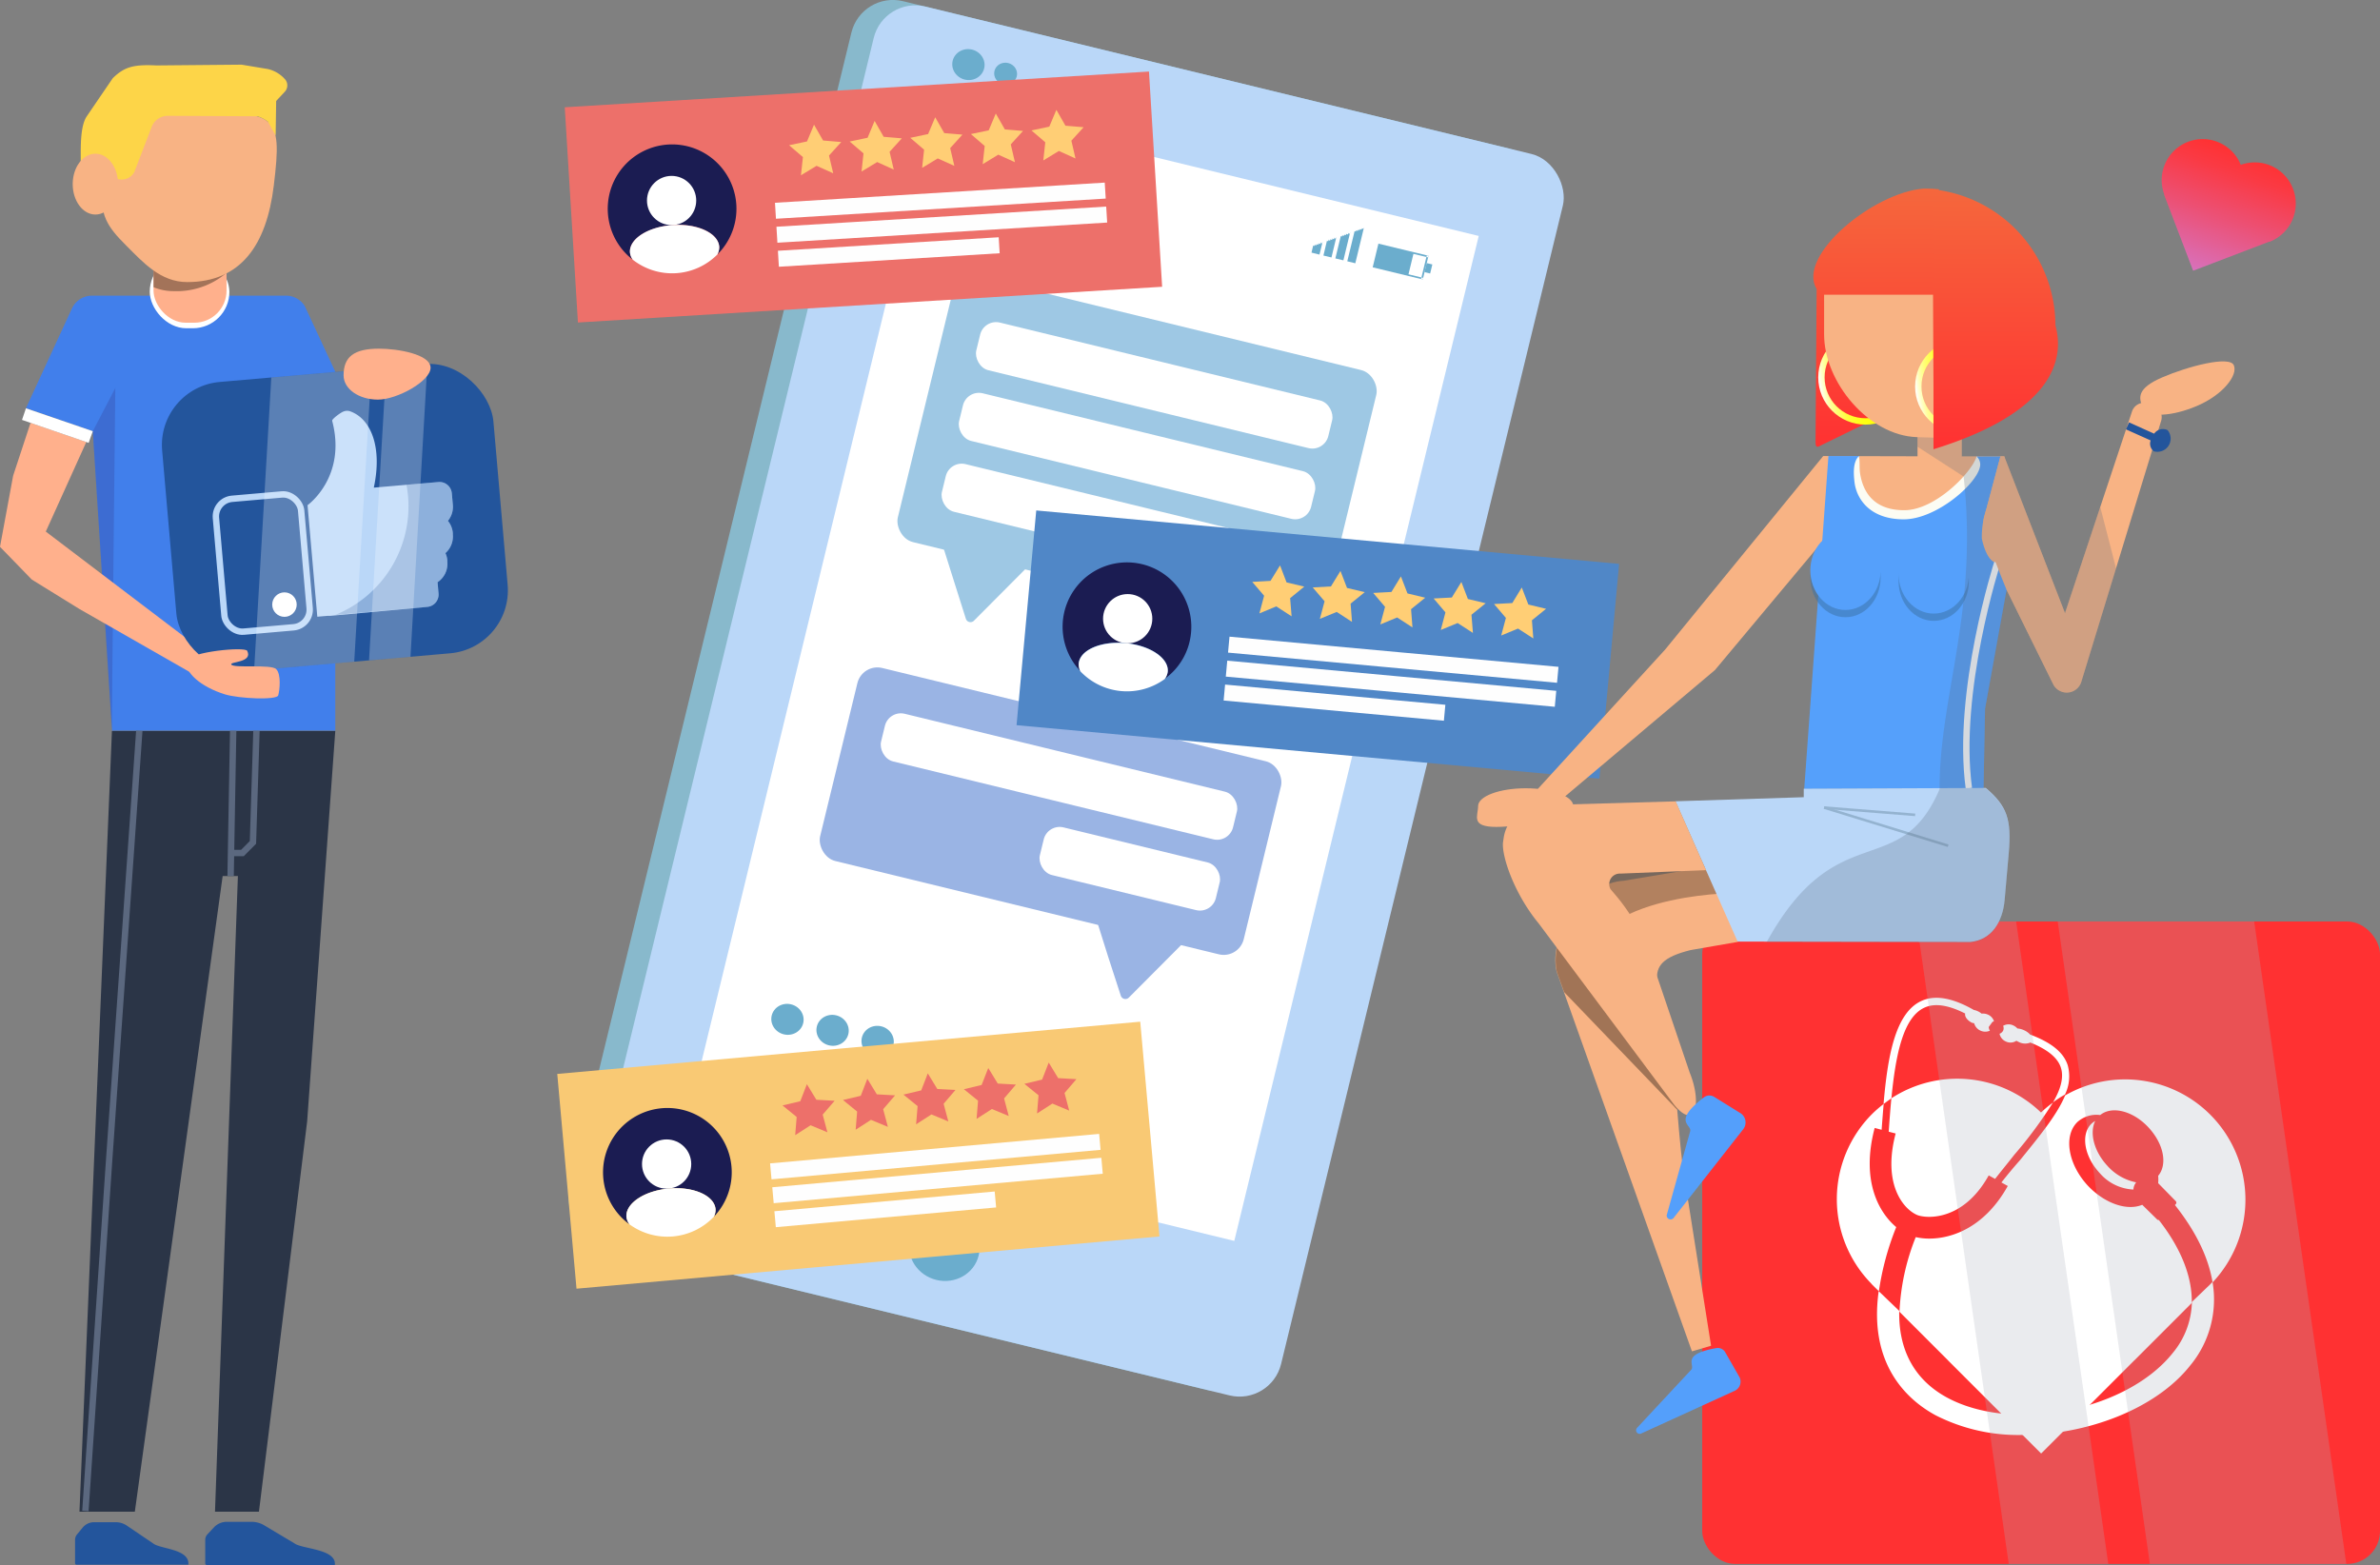 <svg xmlns="http://www.w3.org/2000/svg" xmlns:xlink="http://www.w3.org/1999/xlink" viewBox="0 0 373.16 245.39"><rect x="0" y="0" width="373.16" height="245.39" fill="#808080" stroke="none"/><defs><style>.a{fill:#88b9cc;}.b{fill:#bad7f8;}.c,.y{fill:#fff;}.d{fill:#6badcd;}.e{fill:#9ec8e4;}.f{fill:#9ab4e4;}.g{fill:#ed706a;}.h{fill:#1b1c52;}.i{fill:#fefefe;}.j{fill:#ffce75;}.k{fill:#5087c7;}.l{fill:#f9c974;}.m{fill:#417feb;}.n{fill:#32358a;}.aa,.am,.n,.y{opacity:0.25;}.o{fill:#2b3547;}.p{fill:#ffb08c;}.ah,.ak,.al,.an,.q,.s,.x{fill:none;}.q{stroke:#5b687f;}.ah,.ak,.al,.an,.q,.s{stroke-miterlimit:10;}.r,.t{fill:#23559c;}.s{stroke:#bad7f8;}.t{opacity:0.3;}.ae,.u{fill:#72533e;}.ad,.u{opacity:0.65;}.v{fill:#f8b384;}.w{fill:#fdd548;}.z{fill:#ff3132;}.aa{fill:#adb3bf;}.ab{fill:url(#a);}.ac{fill:#549ffb;}.ae{opacity:0.8;}.af{fill:url(#b);}.ag{fill:#55a0fb;}.ah{stroke:#fff;}.ai{fill:#fcfcf3;}.aj{fill:#3a70a5;opacity:0.5;}.ak{stroke:#94b3d0;stroke-width:0.4px;}.al{stroke:url(#c);}.am{fill:#5b687f;}.an{stroke:url(#d);}.ao{fill:url(#e);}</style><linearGradient id="a" x1="351.75" y1="23.73" x2="344.79" y2="42.78" gradientUnits="userSpaceOnUse"><stop offset="0" stop-color="#ff3132"/><stop offset="0.18" stop-color="#fa3a44"/><stop offset="0.53" stop-color="#ec5074"/><stop offset="1" stop-color="#d871bc"/></linearGradient><linearGradient id="b" x1="294.22" y1="70.08" x2="294.22" y2="29.57" gradientUnits="userSpaceOnUse"><stop offset="0" stop-color="#ff3132"/><stop offset="1" stop-color="#f5673c"/></linearGradient><linearGradient id="c" x1="285.16" y1="60.33" x2="299.81" y2="58.01" gradientUnits="userSpaceOnUse"><stop offset="0" stop-color="#fff"/><stop offset="0.01" stop-color="#fffff6"/><stop offset="0.05" stop-color="#ffffc8"/><stop offset="0.09" stop-color="#ffff9d"/><stop offset="0.14" stop-color="#ff7"/><stop offset="0.2" stop-color="#ffff57"/><stop offset="0.25" stop-color="#ffff3b"/><stop offset="0.32" stop-color="#ffff25"/><stop offset="0.4" stop-color="#ffff14"/><stop offset="0.49" stop-color="#ffff09"/><stop offset="0.63" stop-color="#ffff02"/><stop offset="1" stop-color="#ff0"/></linearGradient><linearGradient id="d" x1="300.35" y1="61.76" x2="315" y2="59.44" xlink:href="#c"/><linearGradient id="e" x1="312.83" y1="70.44" x2="312.83" y2="29.68" xlink:href="#b"/></defs><title>main</title><rect class="a" x="109.82" y="8.91" width="111.2" height="200.33" rx="6.7" transform="translate(30.47 -36.01) rotate(13.67)"/><rect class="b" x="113.32" y="9.76" width="111.2" height="200.33" rx="6.7" transform="translate(30.77 -36.82) rotate(13.67)"/><rect class="c" x="126.11" y="24.33" width="87.81" height="162.17" transform="translate(29.74 -37.2) rotate(13.67)"/><ellipse class="d" cx="148.07" cy="195.58" rx="5.28" ry="5.54" transform="translate(-76.87 293.45) rotate(-76.39)"/><ellipse class="d" cx="151.85" cy="10.13" rx="2.42" ry="2.54" transform="translate(106.26 155.33) rotate(-76.39)"/><ellipse class="d" cx="123.47" cy="159.85" rx="2.42" ry="2.54" transform="translate(-60.95 242.22) rotate(-76.39)"/><ellipse class="d" cx="130.54" cy="161.57" rx="2.42" ry="2.54" transform="translate(-57.21 250.41) rotate(-76.39)"/><ellipse class="d" cx="137.61" cy="163.29" rx="2.42" ry="2.54" transform="translate(-53.48 258.6) rotate(-76.39)"/><ellipse class="d" cx="157.69" cy="11.55" rx="1.71" ry="1.8" transform="translate(109.34 162.09) rotate(-76.39)"/><rect class="e" x="144.1" y="50.12" width="68.35" height="42.82" rx="3.23" transform="translate(21.96 -40.12) rotate(13.67)"/><path class="e" d="M154.93,85.4,161.44,87a.71.71,0,0,1,.37,1.18l-4.56,4.58-4.56,4.58a.76.76,0,0,1-1.25-.31l-1.95-6.16-1.94-6.16a.71.71,0,0,1,.88-.88Z"/><rect class="c" x="152.57" y="56.59" width="56.8" height="7.69" rx="2.57" transform="translate(19.41 -41.07) rotate(13.67)"/><rect class="c" x="147.17" y="78.78" width="56.8" height="7.69" rx="2.57" transform="translate(24.51 -39.16) rotate(13.67)"/><rect class="c" x="149.87" y="67.68" width="56.8" height="7.69" rx="2.57" transform="translate(21.96 -40.12) rotate(13.67)"/><rect class="f" x="130.55" y="111.61" width="68.35" height="31.15" rx="3.23" transform="translate(294.72 289.7) rotate(-166.33)"/><path class="f" d="M179.17,144.5l-6.5-1.58a.71.71,0,0,0-.88.88l1.94,6.16,2,6.16a.76.76,0,0,0,1.25.31l4.56-4.58,4.56-4.58a.71.71,0,0,0-.37-1.19Z"/><rect class="c" x="137.65" y="117.91" width="56.8" height="7.69" rx="2.57" transform="translate(298.61 279.31) rotate(-166.33)"/><rect class="c" x="162.94" y="132.37" width="28.4" height="7.69" rx="2.57" transform="translate(317.07 310.44) rotate(-166.33)"/><rect class="c" x="213.71" y="35.56" width="0.27" height="0.26" transform="translate(14.41 -49.34) rotate(13.61)"/><polygon class="d" points="205.91 38.42 205.63 39.61 206.88 39.92 207.37 37.92 205.91 38.42"/><polygon class="d" points="208.07 37.67 207.5 40.07 208.76 40.37 209.53 37.17 208.07 37.67"/><polygon class="d" points="210.24 36.93 209.37 40.52 210.63 40.82 211.69 36.43 210.24 36.93"/><polygon class="d" points="212.4 36.19 211.24 40.97 212.5 41.28 213.85 35.69 212.4 36.19"/><rect class="c" x="213.56" y="35.61" width="0.27" height="0.26" transform="translate(14.42 -49.3) rotate(13.61)"/><rect class="c" x="213.26" y="35.71" width="0.27" height="0.26" transform="translate(14.43 -49.22) rotate(13.61)"/><rect class="c" x="212.95" y="35.82" width="0.27" height="0.26" transform="translate(14.45 -49.15) rotate(13.61)"/><rect class="c" x="212.64" y="35.93" width="0.27" height="0.26" transform="translate(14.47 -49.07) rotate(13.61)"/><rect class="c" x="212.34" y="36.03" width="0.27" height="0.26" transform="translate(14.48 -49) rotate(13.61)"/><rect class="c" x="211.39" y="36.39" width="0.27" height="0.26" transform="translate(14.54 -48.77) rotate(13.61)"/><rect class="c" x="211.09" y="36.49" width="0.27" height="0.26" transform="translate(14.56 -48.69) rotate(13.61)"/><rect class="c" x="210.78" y="36.6" width="0.27" height="0.26" transform="translate(14.57 -48.62) rotate(13.61)"/><rect class="c" x="210.47" y="36.71" width="0.27" height="0.26" transform="translate(14.59 -48.54) rotate(13.61)"/><rect class="c" x="210.17" y="36.81" width="0.27" height="0.26" transform="translate(14.6 -48.47) rotate(13.61)"/><rect class="c" x="209.23" y="37.14" width="0.27" height="0.26" transform="translate(14.66 -48.24) rotate(13.61)"/><rect class="c" x="208.92" y="37.24" width="0.27" height="0.26" transform="translate(14.67 -48.16) rotate(13.61)"/><rect class="c" x="208.62" y="37.35" width="0.27" height="0.26" transform="translate(14.69 -48.09) rotate(13.61)"/><rect class="c" x="208.31" y="37.46" width="0.27" height="0.26" transform="translate(14.7 -48.01) rotate(13.61)"/><rect class="c" x="208" y="37.56" width="0.27" height="0.26" transform="translate(14.72 -47.94) rotate(13.61)"/><rect class="c" x="207.07" y="37.88" width="0.27" height="0.26" transform="translate(14.77 -47.71) rotate(13.61)"/><rect class="c" x="206.76" y="37.99" width="0.27" height="0.26" transform="translate(14.79 -47.63) rotate(13.61)"/><rect class="c" x="206.46" y="38.1" width="0.27" height="0.26" transform="translate(14.8 -47.56) rotate(13.61)"/><rect class="c" x="206.15" y="38.2" width="0.27" height="0.26" transform="translate(14.82 -47.48) rotate(13.61)"/><rect class="c" x="205.84" y="38.3" width="0.27" height="0.26" transform="translate(14.84 -47.41) rotate(13.61)"/><rect class="d" x="215.55" y="39.12" width="8.08" height="3.82" transform="translate(15.83 -50.54) rotate(13.61)"/><rect class="c" x="221.19" y="40.02" width="2.09" height="3.3" transform="translate(16.05 -51.14) rotate(13.61)"/><rect class="d" x="223.5" y="41.36" width="0.91" height="1.46" transform="translate(16.2 -51.54) rotate(13.61)"/><rect class="c" x="222.83" y="43.55" width="0.27" height="0.26" transform="translate(16.55 -51.26) rotate(13.61)"/><rect class="c" x="223.67" y="40.09" width="0.27" height="0.26" transform="translate(15.76 -51.55) rotate(13.61)"/><rect class="g" x="89.49" y="14" width="91.77" height="33.81" transform="translate(-1.63 8.31) rotate(-3.5)"/><path class="h" d="M115.45,32.13a10.09,10.09,0,1,0-16.24,8.59,2.3,2.3,0,0,1-.44-1.16c-.13-2.12,2.9-4,6.76-4.27s7.11,1.29,7.24,3.42a2.38,2.38,0,0,1-.3,1.2A10.09,10.09,0,0,0,115.45,32.13Z"/><path class="c" d="M105.53,35.29c-3.86.23-6.89,2.15-6.76,4.27a2.3,2.3,0,0,0,.44,1.16,10,10,0,0,0,13.26-.81,2.38,2.38,0,0,0,.3-1.2C112.64,36.58,109.4,35.05,105.53,35.29Z"/><circle class="c" cx="105.3" cy="31.44" r="3.86"/><rect class="i" x="122.01" y="38.27" width="34.68" height="2.51" transform="translate(-2.15 8.57) rotate(-3.5)"/><rect class="i" x="121.76" y="33.98" width="51.8" height="2.51" transform="translate(-1.87 9.07) rotate(-3.5)"/><rect class="i" x="121.53" y="30.22" width="51.8" height="2.51" transform="translate(-1.64 9.05) rotate(-3.5)"/><polygon class="j" points="128.03 26 125.58 27.48 125.89 24.63 123.72 22.77 126.53 22.18 127.63 19.55 129.05 22.03 131.9 22.27 129.98 24.39 130.64 27.17 128.03 26"/><polygon class="j" points="137.53 25.41 135.08 26.9 135.39 24.05 133.22 22.19 136.03 21.6 137.13 18.96 138.55 21.45 141.4 21.69 139.48 23.8 140.13 26.59 137.53 25.41"/><polygon class="j" points="147.03 24.84 144.58 26.32 144.89 23.47 142.72 21.61 145.52 21.02 146.63 18.39 148.05 20.87 150.9 21.11 148.98 23.22 149.63 26.01 147.03 24.84"/><polygon class="j" points="156.52 24.25 154.08 25.74 154.39 22.89 152.22 21.02 155.02 20.44 156.13 17.8 157.55 20.29 160.4 20.53 158.48 22.64 159.13 25.43 156.52 24.25"/><polygon class="j" points="166.02 23.67 163.58 25.16 163.89 22.31 161.72 20.45 164.52 19.86 165.63 17.22 167.05 19.71 169.9 19.95 167.98 22.06 168.63 24.85 166.02 23.67"/><rect class="k" x="160.74" y="84.15" width="91.77" height="33.81" transform="translate(10.09 -18.44) rotate(5.24)"/><path class="h" d="M186.74,99.23a10.09,10.09,0,1,0-17.35,6,2.29,2.29,0,0,1-.26-1.21c.19-2.12,3.48-3.55,7.33-3.2s6.83,2.36,6.63,4.48a2.38,2.38,0,0,1-.47,1.14A10,10,0,0,0,186.74,99.23Z"/><path class="c" d="M176.46,100.85c-3.85-.35-7.14,1.08-7.33,3.2a2.29,2.29,0,0,0,.26,1.21,10.06,10.06,0,0,0,13.23,1.21,2.38,2.38,0,0,0,.47-1.14C183.29,103.21,180.32,101.2,176.46,100.85Z"/><circle class="c" cx="176.81" cy="97.01" r="3.86"/><rect class="i" x="191.9" y="108.91" width="34.68" height="2.51" transform="translate(10.93 -18.64) rotate(5.24)"/><rect class="i" x="192.21" y="105.94" width="51.8" height="2.51" transform="translate(10.69 -19.46) rotate(5.24)"/><rect class="i" x="192.56" y="102.18" width="51.8" height="2.51" transform="translate(10.35 -19.51) rotate(5.24)"/><polygon class="j" points="200.11 95.08 197.46 96.18 198.2 93.41 196.34 91.24 199.2 91.08 200.7 88.65 201.72 91.32 204.5 91.98 202.28 93.79 202.51 96.64 200.11 95.08"/><polygon class="j" points="209.58 95.95 206.94 97.04 207.68 94.28 205.82 92.11 208.68 91.95 210.17 89.52 211.2 92.19 213.98 92.85 211.76 94.65 211.98 97.51 209.58 95.95"/><polygon class="j" points="219.06 96.82 216.42 97.91 217.16 95.15 215.3 92.97 218.16 92.82 219.65 90.38 220.68 93.05 223.46 93.72 221.24 95.52 221.46 98.38 219.06 96.82"/><polygon class="j" points="228.54 97.69 225.9 98.78 226.63 96.02 224.78 93.84 227.63 93.69 229.13 91.25 230.15 93.92 232.94 94.59 230.71 96.39 230.94 99.24 228.54 97.69"/><polygon class="j" points="238.01 98.56 235.37 99.65 236.11 96.89 234.25 94.71 237.11 94.56 238.6 92.12 239.63 94.79 242.41 95.46 240.19 97.26 240.41 100.11 238.01 98.56"/><rect class="l" x="88.69" y="164.24" width="91.77" height="33.81" transform="translate(-15.62 12.72) rotate(-5.12)"/><path class="h" d="M114.69,182.92a10.09,10.09,0,1,0-16,9.05,2.38,2.38,0,0,1-.47-1.14c-.19-2.12,2.79-4.12,6.64-4.47s7.14,1.1,7.33,3.22a2.33,2.33,0,0,1-.26,1.2A10.07,10.07,0,0,0,114.69,182.92Z"/><path class="c" d="M104.86,186.36c-3.85.35-6.83,2.35-6.64,4.47a2.38,2.38,0,0,0,.47,1.14,10.07,10.07,0,0,0,13.24-1.19,2.33,2.33,0,0,0,.26-1.2C112,187.46,108.72,186,104.86,186.36Z"/><circle class="c" cx="104.52" cy="182.52" r="3.86"/><rect class="i" x="121.45" y="188.38" width="34.68" height="2.51" transform="translate(-16.36 13.13) rotate(-5.12)"/><rect class="i" x="121.08" y="183.86" width="51.8" height="2.51" transform="translate(-15.92 13.84) rotate(-5.12)"/><rect class="i" x="120.74" y="180.11" width="51.8" height="2.51" transform="translate(-15.59 13.8) rotate(-5.12)"/><polygon class="g" points="127.09 176.44 124.68 177.99 124.91 175.14 122.69 173.33 125.48 172.67 126.51 170 128 172.44 130.86 172.6 128.99 174.77 129.73 177.54 127.09 176.44"/><polygon class="g" points="136.56 175.59 134.16 177.14 134.39 174.29 132.17 172.48 134.96 171.82 135.99 169.15 137.48 171.59 140.34 171.75 138.47 173.92 139.21 176.69 136.56 175.59"/><polygon class="g" points="146.04 174.74 143.64 176.29 143.87 173.44 141.65 171.63 144.44 170.97 145.47 168.3 146.96 170.75 149.81 170.9 147.95 173.07 148.69 175.84 146.04 174.74"/><polygon class="g" points="155.52 173.89 153.12 175.44 153.35 172.59 151.13 170.79 153.91 170.12 154.95 167.46 156.44 169.9 159.29 170.06 157.43 172.23 158.16 174.99 155.52 173.89"/><polygon class="g" points="165 173.04 162.6 174.59 162.83 171.74 160.61 169.94 163.39 169.28 164.43 166.61 165.91 169.05 168.77 169.21 166.91 171.38 167.64 174.14 165 173.04"/><path class="m" d="M14.55,67.61,4.07,64l7.21-15.64a3.46,3.46,0,0,1,3.13-2H44.84A3.45,3.45,0,0,1,47.79,48l4.78,10.28v56.29h-35Z"/><path class="n" d="M14.55,67.61l3.53-6.77s-.58,53-.53,53.77Z"/><rect class="c" x="23.48" y="40.02" width="12.49" height="11.45" rx="5.73"/><polygon class="o" points="17.55 114.61 12.46 237.03 21.14 237.03 34.91 137.36 37.3 137.36 33.71 237.03 40.6 237.03 48.16 175.82 52.57 114.61 17.55 114.61"/><polygon class="p" points="4.79 66.3 13.53 69.31 7.18 83.35 31.43 101.76 30.23 105.65 12.42 95.47 4.98 90.87 0 85.74 2.06 74.59 4.79 66.3"/><rect class="p" x="24.07" y="29.42" width="11.45" height="21.18" rx="5.04"/><polyline class="q" points="21.84 114.61 17.07 182.53 13.39 236.92"/><polyline class="q" points="36.16 137.36 36.2 134.85 36.56 114.61"/><polyline class="q" points="40.21 114.61 39.66 132.09 38.01 133.75 36.34 133.75"/><rect class="r" x="26.44" y="58.41" width="52.14" height="45.52" rx="9.92" transform="translate(-6.85 4.86) rotate(-4.98)"/><rect class="s" x="34.5" y="77.83" width="13.41" height="20.91" rx="2.78" transform="translate(-7.51 3.91) rotate(-4.98)"/><circle class="c" cx="44.6" cy="94.8" r="1.92"/><path class="b" d="M71,79.11l-.16-1.76a1.94,1.94,0,0,0-2.1-1.77l-10.13.88c1.36-6.32-.42-10.87-3.81-12a1.52,1.52,0,0,0-1,.09c-.42.16-1.79,1.17-1.72,1.43,2.33,8.83-3.86,13.23-3.86,13.23l1.53,17.49,1.64-.14.44,0L67,95.16a1.94,1.94,0,0,0,1.76-2.11l-.15-1.76v0a3.48,3.48,0,0,0,1.53-3.21l0-.21a3.31,3.31,0,0,0-.3-1.14A3.49,3.49,0,0,0,71,83.79l0-.21a3.46,3.46,0,0,0-.77-1.91A3.49,3.49,0,0,0,71,79.11Z"/><path class="t" d="M70.83,77.35a1.94,1.94,0,0,0-2.1-1.77l-5,.43c.11.59.19,1.18.25,1.79a18.38,18.38,0,0,1-11.4,18.61L67,95.16a1.94,1.94,0,0,0,1.76-2.11l-.15-1.76v0a3.48,3.48,0,0,0,1.53-3.21l0-.21a3.31,3.31,0,0,0-.3-1.14A3.49,3.49,0,0,0,71,83.79l0-.21a3.46,3.46,0,0,0-.77-1.91A3.49,3.49,0,0,0,71,79.11Z"/><path class="u" d="M29.79,29.42a5.72,5.72,0,0,0-5.72,5.72v9.73c0,.06,0,.11,0,.16a8.1,8.1,0,0,0,3.11.62,12.1,12.1,0,0,0,8.33-2.86V35.14A5.73,5.73,0,0,0,29.79,29.42Z"/><path class="v" d="M16.14,29.08C17.4,20.8,19,17.59,29.54,17.59c13.73,0,14.79,0,13.39,11.49-1.14,9.41-5.21,15.15-13.58,15.15-4.19,0-6.92-3.09-9.66-5.83S15.45,33.64,16.14,29.08Z"/><path class="w" d="M43.22,21.24,42,19.07a5.58,5.58,0,0,0-1.62-.84l-14.06-.07a2.7,2.7,0,0,0-2.55,1.76L21.05,27a2.26,2.26,0,0,1-2,1.15h0a2.27,2.27,0,0,1-2.27-2.27v-.42l-4.12,6.88V24.67c0-1.79-.06-4.92.93-6.41l4.09-6c1.81-1.77,3.25-2.18,6.85-2l13.35-.12,4.09.68a5.07,5.07,0,0,1,2.8,1.71h0a1.47,1.47,0,0,1-.12,1.86L43.3,15.83Z"/><ellipse class="v" cx="14.96" cy="28.87" rx="3.56" ry="4.77"/><path class="r" d="M52.5,245.39H32.43a.25.25,0,0,1-.25-.25v-3.69a1.26,1.26,0,0,1,.35-.88l1-1.07a2.75,2.75,0,0,1,2-.88h3.92a3.89,3.89,0,0,1,2,.56L46.17,242C47.43,242.92,52.78,242.85,52.5,245.39Z"/><path class="r" d="M29.53,245.34H12a.24.24,0,0,1-.23-.25v-3.63a1.36,1.36,0,0,1,.31-.87l.87-1.05a2.31,2.31,0,0,1,1.77-.86h3.43a3.13,3.13,0,0,1,1.76.55L24,242C25.11,242.91,29.77,242.84,29.53,245.34Z"/><polygon class="c" points="13.9 69.44 3.45 65.84 4.07 64.02 14.55 67.61 13.9 69.44"/><polygon class="x" points="58.24 57.82 55.54 103.75 57.86 103.54 60.56 57.62 58.24 57.82"/><path class="x" d="M79.48,90.36l-2-22.91A11.25,11.25,0,0,0,67,57.21L64.36,103l4.88-.43A11.26,11.26,0,0,0,79.48,90.36Z"/><path class="x" d="M35.78,59.78A11.26,11.26,0,0,0,25.54,72l2,22.91a11.26,11.26,0,0,0,12.2,10.24h.11l2.7-45.92Z"/><polygon class="y" points="42.54 59.19 39.84 105.11 55.54 103.75 58.24 57.82 42.54 59.19"/><path class="y" d="M65.29,57.21l-4.73.41-2.7,45.92,6.5-.56L67,57.21A11.36,11.36,0,0,0,65.29,57.21Z"/><path class="p" d="M67.51,57.66c0,2.11-5.27,5-8.25,5S53.87,61,53.87,58.85c0-2.9,1.63-4.18,5.56-4.18C62.41,54.67,67.51,55.56,67.51,57.66Z"/><path class="p" d="M29.32,103.6c.43-1.4,9.09-2.24,9.44-1.55.93,1.85-2.74,1.68-2.5,2.14.34.64,6.24-.09,7.05.73s.54,3.36.31,4.12-6.12.51-8.33-.16C31.46,107.7,28.79,105.34,29.32,103.6Z"/><rect class="z" x="266.89" y="144.49" width="106.27" height="100.73" rx="5.14"/><polyline class="c" points="305.42 213.3 320.03 227.91 334.64 213.3"/><path class="c" d="M328.51,175.77a2.73,2.73,0,0,0-.56.4c-1.75,1.65-1.19,5.12,1.24,7.74a7.44,7.44,0,0,0,5.31,2.61,1.93,1.93,0,0,1,.43-1.13,8.18,8.18,0,0,1-4.52-2.6C328.3,180.51,327.59,177.62,328.51,175.77Z"/><path class="c" d="M297.22,177.73c-2.11,8,1.25,11.85,3.33,12.76,1.24.56,7.16,1.19,11.26-6.19l1,.55c1-1.28,2.07-2.58,3-3.77a67.11,67.11,0,0,0,6.07-8.2,18.4,18.4,0,0,0-1.87,1.56,18.91,18.91,0,0,0-23.46-2.23c-.17,1.74-.3,3.52-.42,5.24Z"/><path class="c" d="M313.8,185.41l1,.55c-3.59,6.44-8.67,8.25-12.31,8.25a9.62,9.62,0,0,1-2.12-.23,35.4,35.4,0,0,0-2.55,11.71l7.61,7.61h29.22l9-9c.07-4.1-1.66-8.51-5.16-13a.35.35,0,0,1-.28-.1l-2.33-2.29c-2.39,1-5.89-.21-8.53-3-3.13-3.39-3.85-7.85-1.61-10a4.46,4.46,0,0,1,3.55-1.07c1.83-1.49,5.15-.67,7.57,1.94s3,5.81,1.52,7.59a6.26,6.26,0,0,1,0,1.15l2.74,2.8a.35.35,0,0,1,0,.51l-.11.12c3.57,4.5,5.31,8.56,5.9,12.13a18.89,18.89,0,0,0-.38-26.32h0a18.87,18.87,0,0,0-22.74-3c-1.21,2.95-3.93,6.29-7.07,10.15C315.75,183,314.8,184.14,313.8,185.41Z"/><path class="c" d="M293.93,176.86l1.09.29c.1-1.34.2-2.69.32-4.05a19.2,19.2,0,0,0-1.81,1.57h0a18.9,18.9,0,0,0-.24,26.48c.09.09.16.18.24.27l1.06,1.05a43.46,43.46,0,0,1,2.72-10.06C294.57,190.11,291.75,185.13,293.93,176.86Z"/><path class="c" d="M346.76,201.15c-.08.08-.15.17-.24.25l-2.85,2.74a12.93,12.93,0,0,1-3,8c-7.27,9.14-25.21,12.63-35.55,6.91-5-2.78-7.47-7.43-7.34-13.51l-3.22-3.09c-1.59,11.46,4.42,17,8.86,19.43A28.48,28.48,0,0,0,317.1,225c10,0,20.85-4,26.3-10.89A16.21,16.21,0,0,0,346.9,201Z"/><path class="c" d="M301.73,158c1.61-.75,3.76-.42,6.39.92-.11.5.37,1.13,1.14,1.48.1,0,.19,0,.28.08a1.74,1.74,0,0,0,1,1.13,1.77,1.77,0,0,0,1.46,0,1.07,1.07,0,0,1-.18-.59l.57-.78h0a1.09,1.09,0,0,1,.25-.1,1.71,1.71,0,0,0-1-1.07,1.83,1.83,0,0,0-.94-.13,2.68,2.68,0,0,0-.64-.4,2.58,2.58,0,0,0-.58-.18c-3.37-1.92-6.1-2.4-8.25-1.4-4.15,1.92-5.29,8.94-5.91,16.16.4-.31.81-.62,1.23-.89C297.19,165.69,298.32,159.55,301.73,158Z"/><path class="c" d="M324.19,167c-.66-2-2.56-3.54-5.88-4.78a2.83,2.83,0,0,0-1-.7,3,3,0,0,0-1-.26,1.94,1.94,0,0,0-.66-.48,1.68,1.68,0,0,0-1.58.07.93.93,0,0,1,0,.75,1,1,0,0,1-.56.49,1.7,1.7,0,0,0,1,1.22,1.66,1.66,0,0,0,1.64-.12,2.31,2.31,0,0,0,.35.18,2.15,2.15,0,0,0,1.84.1c2.67,1.07,4.25,2.35,4.77,3.89s0,3.4-1.22,5.49a17.86,17.86,0,0,1,1.88-1.23A6.52,6.52,0,0,0,324.19,167Z"/><polygon class="aa" points="300.5 144.49 314.95 245.23 330.56 245.23 316.11 144.49 300.5 144.49"/><polygon class="aa" points="322.63 144.49 337.08 245.23 367.88 245.23 353.43 144.49 322.63 144.49"/><path class="ab" d="M359.52,29.6h0a6.42,6.42,0,0,0-8.19-3.75,6.44,6.44,0,0,0-8.26-3.62h0a6.44,6.44,0,0,0-3.76,8.19.56.56,0,0,1,0,.12l4.55,11.91,11.91-4.55.11,0A6.43,6.43,0,0,0,359.52,29.6Z"/><path class="ac" d="M257.33,224.77l14.58-6.66a1.59,1.59,0,0,0,.83-2.17L270.48,212a1.34,1.34,0,0,0-1.38-.62c-5.67,1-3.24,2.64-3.94,3.4l-8.47,9.09A.56.56,0,0,0,257.33,224.77Z"/><rect class="v" x="300.65" y="63.99" width="6.93" height="12.9" rx="3.05"/><path class="v" d="M273.66,134.91l-19.09,3.19c-6,.31-11.87,8.34-10.51,14.23l21.22,59.56,3-.88-4.46-28.18c-.74-6.17-1.64-18.88-1.68-19.12-1.34-9.13-5.82-12.57,2.93-14.74l7.38-1.28"/><g class="ad"><path class="ae" d="M273.31,140l.35-5.06-20.45,1.78c-5.62.3-5.3,8.34-4.94,14.05C251.3,139.63,273.31,140,273.31,140Z"/></g><path class="v" d="M246.68,126.4c0-1.55-3.34-2.8-7.46-2.8s-7.47,1.25-7.47,2.8-1.24,3.26,2.88,3.26S246.68,128,246.68,126.4Z"/><path class="v" d="M336,63.94c.67,1.56,4.49,1.42,8.53-.32s6.38-4.8,5.71-6.35S343,57.45,339,59.18,335.29,62.39,336,63.94Z"/><path class="af" d="M304,29.68c-.7-.07-1.41-.11-2.13-.11h-.22c-7.93.58-20,10.54-16.82,15.74l-.17,24c0,.32,0,.84.43.73l19.08-9.34"/><polygon class="v" points="314.26 71.58 285.86 71.51 261.07 101.86 239.33 125.66 243.3 126.63 268.89 105.06 287.96 82.25 314.63 92.52 314.26 71.58"/><path class="x" d="M310.73,84.3a1.76,1.76,0,0,0,.49,1Z"/><path class="ag" d="M315.81,85.88c-3.59,5.87-5-1-5.08-1.45a13.68,13.68,0,0,1,.76-4.76l2.15-8.09h-3.73c-.34,2.61-6.51,8.66-11.39,8.66s-7-3.48-7-6a19.41,19.41,0,0,1,0-2.73l-.94,0h-3.9l-3.8,52.21L311,123.6l.24-12.48Z"/><path class="ah" d="M313.16,88.23s-6.51,20.21-4.46,35.37"/><path class="v" d="M334.27,64.54l-10.5,31.59-9.51-24.55h-.62l-2.6,9.7c-.45,1.69,3.59,11.24,3.59,11.24l7.31,14.81a2.39,2.39,0,0,0,4.36-.32l12.54-41a2,2,0,0,0-1.26-2.49l-.73-.25A2,2,0,0,0,334.27,64.54Z"/><path class="ai" d="M309.91,71.57C309.21,74,303.48,80,298.57,80s-6.48-3-6.92-5.72c-.16-1,0-1.91-.2-2.76-.93.91-.85,2.68-.68,4.11.32,2.59,2.4,5.8,7.71,5.8s12-6,12-8.61A1.73,1.73,0,0,0,309.91,71.57Z"/><ellipse class="aj" cx="289.35" cy="90.58" rx="5.51" ry="6.2"/><path class="b" d="M262.7,125.64l9.74,22,36.49.06c3.38-.33,5.09-3.21,5.38-6.59l.64-7.31c.48-5.43-.32-7.45-3.59-10.25l-28.55.12V125Z"/><path class="u" d="M263,174c-.44-5.13-.79-10-.81-10.21l-6.37-13.16a29.87,29.87,0,0,0-6.64-8.74l-.66-.6a1.73,1.73,0,0,1-.3-.74c-3,3.28-4.95,8.19-4.11,11.86l1.13,3.15,17.3,18C262.65,173.71,262.8,173.83,263,174Z"/><path class="v" d="M262.73,125.65l-21.24.61a6,6,0,0,0-5.71,5l-.11.73c-.3,2,1.62,8,5.58,12.8l21.23,28.42c3.45,4.2,4.34-.42,2.46-5l-6.31-18.62a29.92,29.92,0,0,0-5.53-9.48l-.58-.68a1.65,1.65,0,0,1,1.53-2.45l13.44-.54"/><path class="ac" d="M262.38,191l10.88-13.86a1.74,1.74,0,0,0-.28-2.54L268.79,172a1.43,1.43,0,0,0-1.66.08c-5,3.88-1.82,4.21-2.13,5.31l-3.68,13.15A.61.61,0,0,0,262.38,191Z"/><ellipse class="ag" cx="289.35" cy="89.44" rx="5.51" ry="6.2"/><ellipse class="aj" cx="303.19" cy="91.15" rx="5.51" ry="6.2"/><ellipse class="ag" cx="303.19" cy="90.01" rx="5.51" ry="6.2"/><line class="ak" x1="286" y1="126.63" x2="305.45" y2="132.61"/><line class="ak" x1="286" y1="126.63" x2="300.28" y2="127.77"/><path class="r" d="M339.85,67.44a1.67,1.67,0,0,0-2.1.56l-3.94-1.77-.49,1.09,3.88,1.74a1.52,1.52,0,0,0,.49,1.7,2.07,2.07,0,0,0,2.16-3.32Z"/><circle class="al" cx="292.49" cy="59.17" r="6.91"/><path class="am" d="M329.33,79.62a0,0,0,0,0-.08,0L323.8,96s-.07,0-.08,0l-9.46-24.44h-6.68V67.46a3.47,3.47,0,1,0-6.93,0v2.59s7.23,4.67,7.23,4.68c2.32,21.2-3.82,34.36-3.77,49,0,0,0,0,0,0-6.3,14.72-16.11,4-27.12,24h0l31.95.05c3.38-.33,5.08-3.21,5.38-6.59l.63-7.31c.48-5.43-.32-7.45-3.58-10.25H311l.25-12.48h0l3.39-18.63v0l7.31,14.81a2.39,2.39,0,0,0,4.36-.32l5.47-17.88a0,0,0,0,0,0,0Z"/><path class="v" d="M304.29,68.66l-3.76-.12C293,68.29,286,59.94,286,52.42V46.21h18.29Z"/><circle class="an" cx="307.68" cy="60.6" r="6.91"/><path class="ao" d="M303.15,60.72v9.72c16-4.93,21.08-12.22,19.12-19.44h0A21.5,21.5,0,0,0,303,29.68"/></svg>